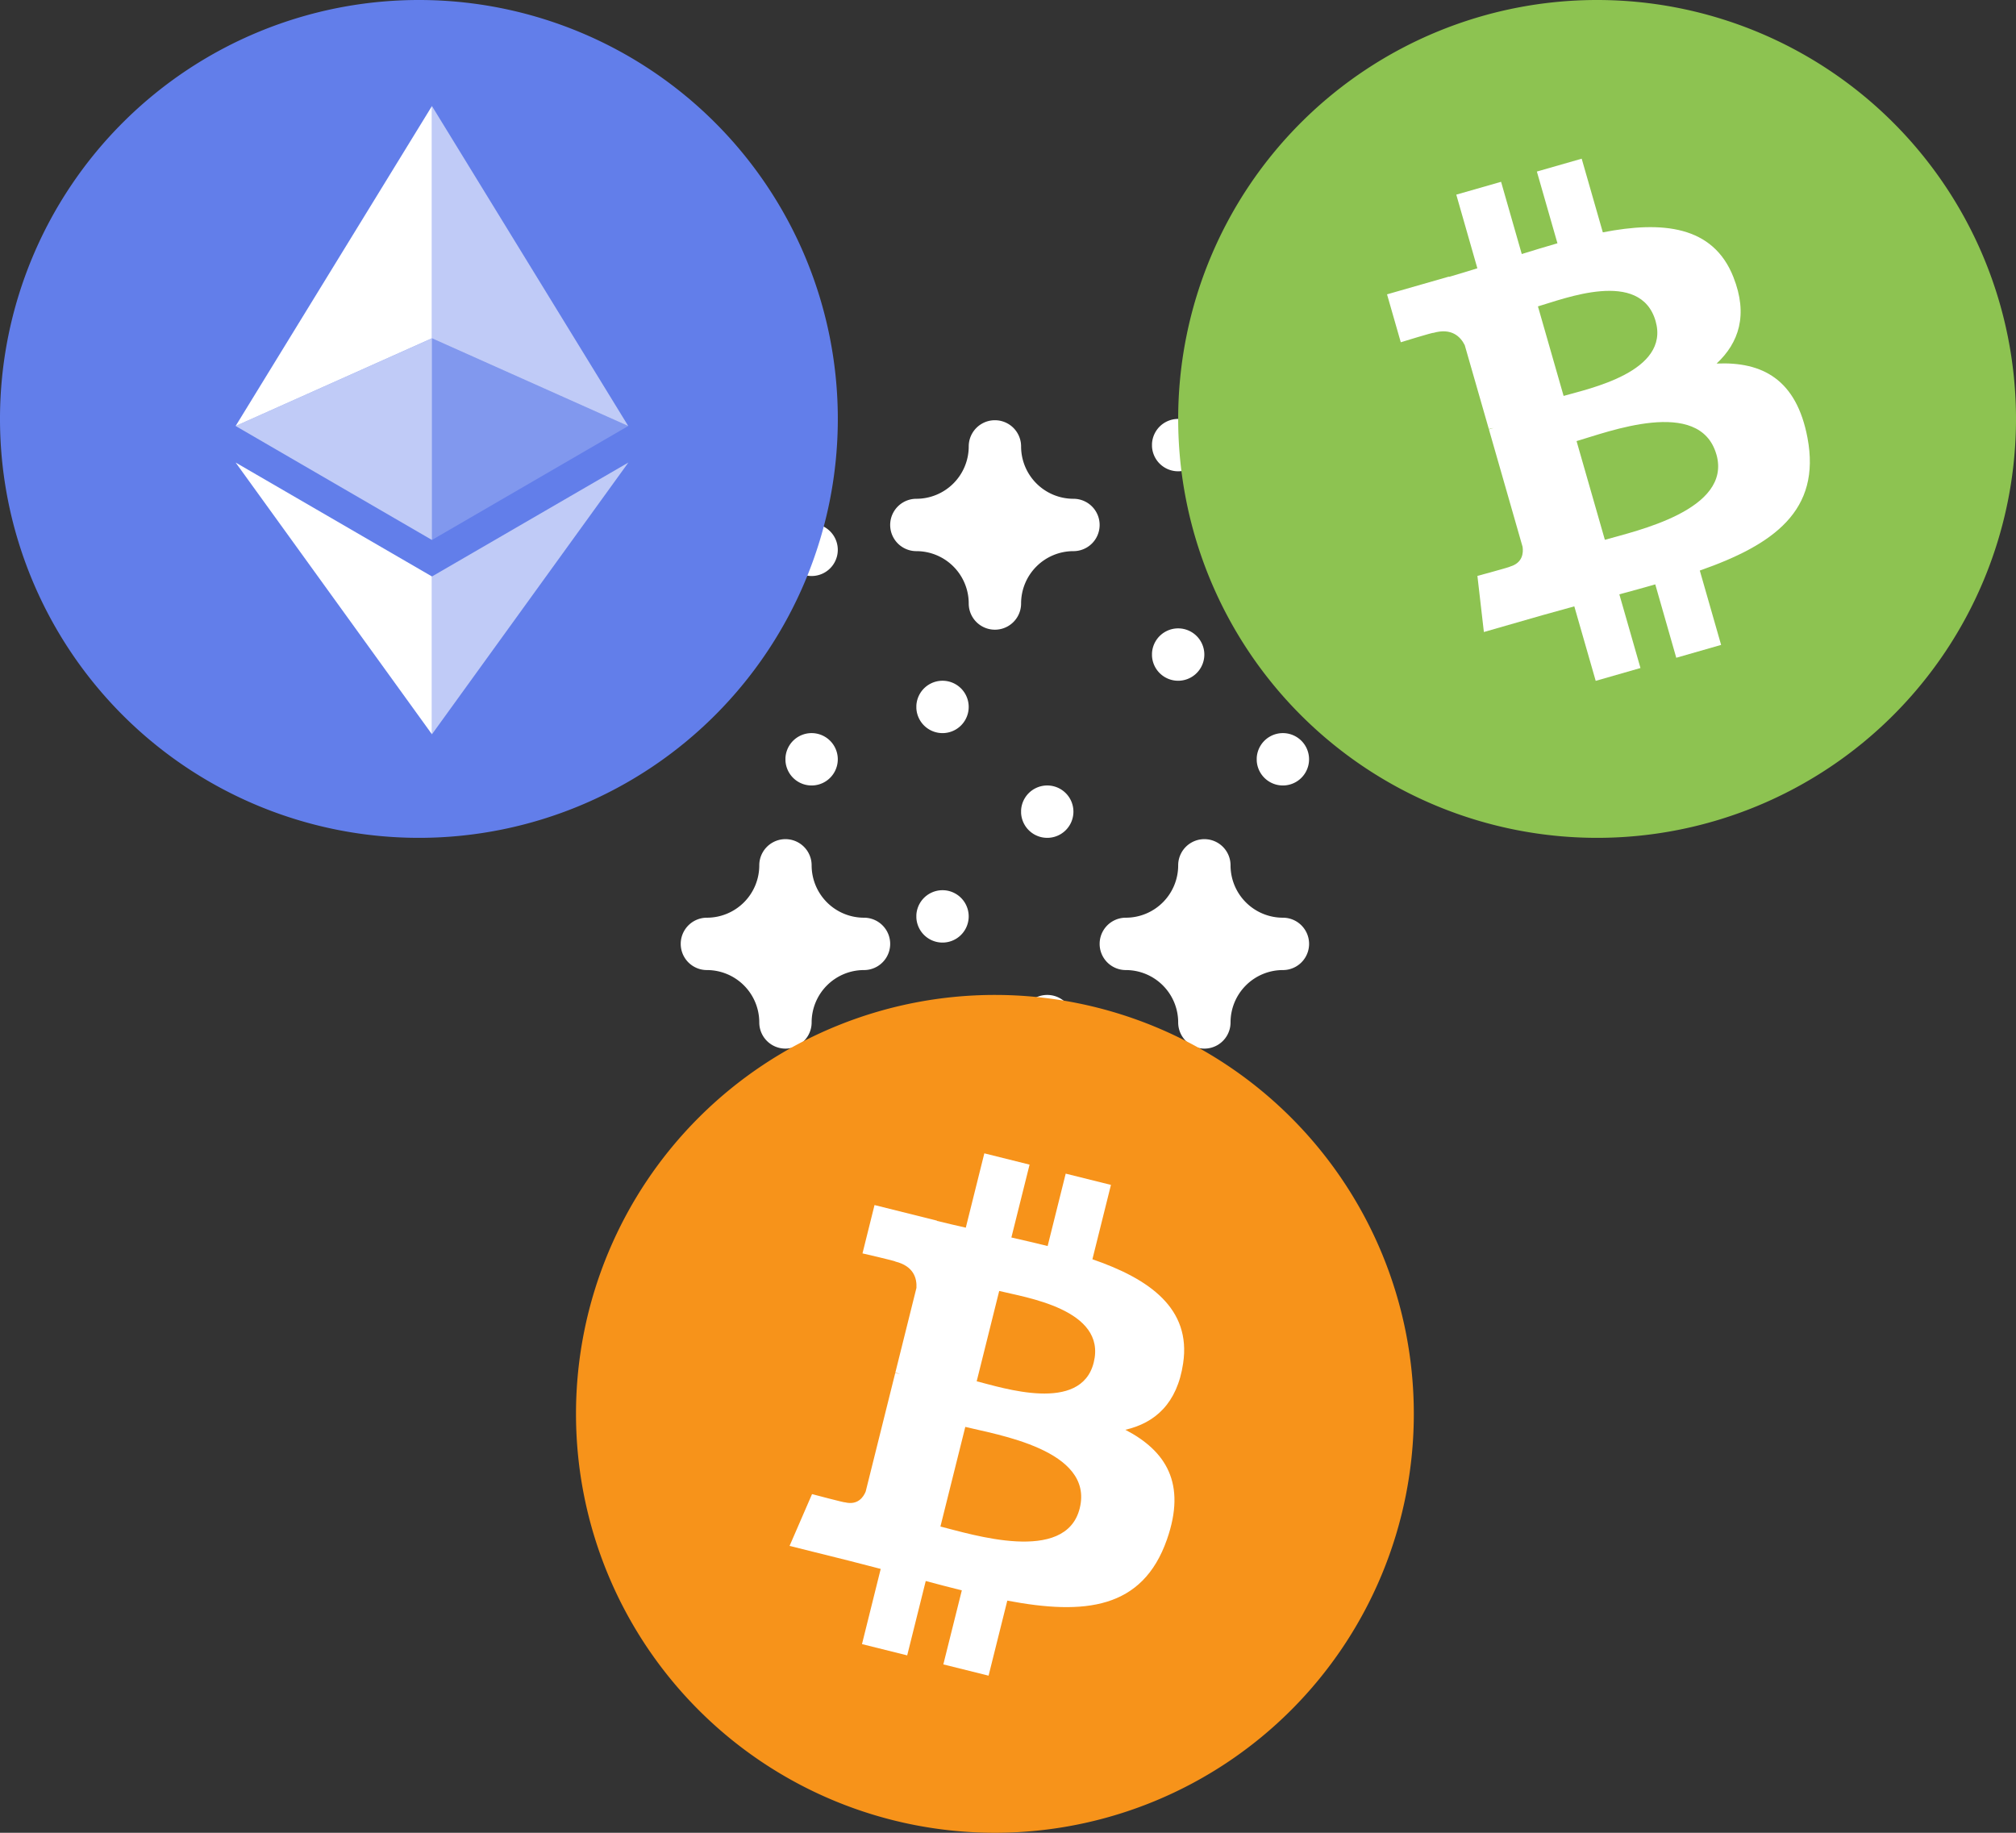 <svg xmlns="http://www.w3.org/2000/svg" width="77" height="70" viewBox="150 272.95 77 70"><rect x="150" y="272.95" width="77" height="70" fill="#333333" stroke="none"/><g data-name="Group 1102"><g data-name="confetti"><path d="M0 .9A1 1 0 1 1 0 1z" fill="#fff" fill-rule="evenodd" style="--darkreader-inline-fill:#e8e6e3" transform="translate(180 301)" data-name="Ellipse 73"/><path d="M0 .9A1 1 0 1 1 0 1z" fill="#fff" fill-rule="evenodd" style="--darkreader-inline-fill:#e8e6e3" transform="translate(176 297)" data-name="Ellipse 74"/><path d="M0 .9A1 1 0 1 1 0 1z" fill="#fff" fill-rule="evenodd" style="--darkreader-inline-fill:#e8e6e3" transform="translate(180 293)" data-name="Ellipse 75"/><path d="M0 .9A1 1 0 1 1 0 1z" fill="#fff" fill-rule="evenodd" style="--darkreader-inline-fill:#e8e6e3" transform="translate(176 289)" data-name="Ellipse 76"/><path d="M0 .9A1 1 0 1 1 0 1z" fill="#fff" fill-rule="evenodd" style="--darkreader-inline-fill:#e8e6e3" transform="translate(198 301)" data-name="Ellipse 77"/><path d="M0 .9A1 1 0 1 1 0 1z" fill="#fff" fill-rule="evenodd" style="--darkreader-inline-fill:#e8e6e3" transform="translate(194 297)" data-name="Ellipse 78"/><path d="M0 .9A1 1 0 1 1 0 1z" fill="#fff" fill-rule="evenodd" style="--darkreader-inline-fill:#e8e6e3" transform="translate(198 293)" data-name="Ellipse 79"/><path d="M0 .9A1 1 0 1 1 0 1z" fill="#fff" fill-rule="evenodd" style="--darkreader-inline-fill:#e8e6e3" transform="translate(194 289)" data-name="Ellipse 80"/><path d="M0 .9A1 1 0 1 1 0 1z" fill="#fff" fill-rule="evenodd" style="--darkreader-inline-fill:#e8e6e3" transform="translate(189 311)" data-name="Ellipse 81"/><path d="M0 .9A1 1 0 1 1 0 1z" fill="#fff" fill-rule="evenodd" style="--darkreader-inline-fill:#e8e6e3" transform="translate(185 307)" data-name="Ellipse 82"/><path d="M0 .9A1 1 0 1 1 0 1z" fill="#fff" fill-rule="evenodd" style="--darkreader-inline-fill:#e8e6e3" transform="translate(189 303)" data-name="Ellipse 83"/><path d="M0 .9A1 1 0 1 1 0 1z" fill="#fff" fill-rule="evenodd" style="--darkreader-inline-fill:#e8e6e3" transform="translate(185 299)" data-name="Ellipse 84"/><path d="M15 3a2 2 0 0 1-2-2 1 1 0 0 0-2 0 2 2 0 0 1-2 2 1 1 0 1 0 0 2 2 2 0 0 1 2 2 1 1 0 1 0 2 0 2 2 0 0 1 2-2 1 1 0 1 0 0-2Z" fill="#fff" fill-rule="evenodd" style="--darkreader-inline-fill:#e8e6e3" transform="translate(176 289)" data-name="Path 606"/><path d="M7 19a2 2 0 0 1-2-2 1 1 0 0 0-2 0 2 2 0 0 1-2 2 1 1 0 1 0 0 2 2 2 0 0 1 2 2 1 1 0 0 0 2 0 2 2 0 0 1 2-2 1 1 0 0 0 0-2Z" fill="#fff" fill-rule="evenodd" style="--darkreader-inline-fill:#e8e6e3" transform="translate(176 289)" data-name="Path 607"/><path d="M23 19a2 2 0 0 1-2-2 1 1 0 0 0-2 0 2 2 0 0 1-2 2 1 1 0 0 0 0 2 2 2 0 0 1 2 2 1 1 0 1 0 2 0 2 2 0 0 1 2-2 1 1 0 0 0 0-2Z" fill="#fff" fill-rule="evenodd" style="--darkreader-inline-fill:#e8e6e3" transform="translate(176 289)" data-name="Path 608"/></g><g data-name="btc"><path d="M0 15.9a16 16 0 1 1 0 .1z" fill="#f7931a" fill-rule="evenodd" style="--darkreader-inline-fill:#f89c2d" transform="translate(172 311)" data-name="Ellipse 71"/><path d="M23.189 14.02c.314-2.096-1.283-3.223-3.465-3.975l.708-2.84-1.728-.43-.69 2.765c-.454-.114-.92-.22-1.385-.326l.695-2.783L15.596 6l-.708 2.839c-.376-.086-.746-.17-1.104-.26l.002-.009-2.384-.595-.46 1.846s1.283.294 1.256.312c.7.175.826.638.805 1.006l-.806 3.235c.048.012.11.03.18.057l-.183-.045-1.13 4.532c-.086.212-.303.531-.793.41.018.025-1.256-.313-1.256-.313l-.858 1.978 2.25.561c.418.105.828.215 1.231.318l-.715 2.872 1.727.43.708-2.84c.472.127.93.245 1.378.357l-.706 2.828 1.728.43.715-2.866c2.948.558 5.164.333 6.097-2.333.752-2.146-.037-3.385-1.588-4.192 1.13-.26 1.98-1.003 2.207-2.538Zm-3.95 5.538c-.533 2.147-4.148.986-5.32.695l.95-3.805c1.172.293 4.929.872 4.37 3.11Zm.535-5.569c-.487 1.953-3.495.96-4.47.717l.86-3.45c.975.243 4.118.696 3.61 2.733Z" fill="#fff" fill-rule="evenodd" style="--darkreader-inline-fill:#e8e6e3" transform="translate(172 311)" data-name="Path 605"/></g><g data-name="eth"><path d="M0 15.9a16 16 0 1 1 0 .1z" fill="#627eea" fill-rule="evenodd" style="--darkreader-inline-fill:#649fea" transform="translate(150 273)" data-name="Ellipse 69"/><g data-name="Group 1101"><path d="M16.498 4v8.87l7.497 3.35L16.498 4Z" fill="rgba(255,255,255,0.6 )" fill-rule="evenodd" style="--darkreader-inline-fill:rgba(232, 230, 227, 0.6)" transform="translate(150 273)" data-name="Path 598"/><path d="M16.498 4 9 16.22l7.498-3.35V4Z" fill="#fff" fill-rule="evenodd" style="--darkreader-inline-fill:#e8e6e3" transform="translate(150 273)" data-name="Path 599"/><path d="M16.498 21.968v6.027L24 17.616l-7.502 4.352Z" fill="rgba(255,255,255,0.6 )" fill-rule="evenodd" style="--darkreader-inline-fill:rgba(232, 230, 227, 0.6)" transform="translate(150 273)" data-name="Path 600"/><path d="M16.498 27.995v-6.028L9 17.616l7.498 10.379Z" fill="#fff" fill-rule="evenodd" style="--darkreader-inline-fill:#e8e6e3" transform="translate(150 273)" data-name="Path 601"/><path d="m16.498 20.573 7.497-4.353-7.497-3.348v7.701Z" fill="rgba(255,255,255,0.2 )" fill-rule="evenodd" style="--darkreader-inline-fill:rgba(232, 230, 227, 0.2)" transform="translate(150 273)" data-name="Path 602"/><path d="m9 16.22 7.498 4.353v-7.701L9 16.22Z" fill="rgba(255,255,255,0.6 )" fill-rule="evenodd" style="--darkreader-inline-fill:rgba(232, 230, 227, 0.6)" transform="translate(150 273)" data-name="Path 603"/></g></g><g data-name="bch"><path d="M0 15.9a16 16 0 1 1 0 .1z" fill="#8dc351" fill-rule="evenodd" style="--darkreader-inline-fill:#96c85f" transform="translate(195 273)" data-name="Ellipse 70"/><path d="M21.207 10.534c-.776-1.972-2.722-2.15-4.988-1.71l-.807-2.813-1.712.491.786 2.74c-.45.128-.908.27-1.363.41l-.79-2.758-1.711.49.805 2.813c-.368.114-.73.226-1.085.328l-.003-.01-2.362.677.525 1.83s1.258-.388 1.243-.358c.694-.199 1.035.139 1.2.468l.92 3.204c.047-.013.11-.029.184-.04l-.181.052 1.287 4.49c.032.227.004.612-.48.752.027.013-1.246.356-1.246.356l.247 2.143 2.228-.64c.415-.117.825-.227 1.226-.34l.817 2.845 1.71-.49-.807-2.815c.459-.122.916-.248 1.372-.38l.802 2.803 1.713-.491-.814-2.84c2.831-.991 4.638-2.294 4.113-5.07-.422-2.234-1.724-2.912-3.471-2.836.848-.79 1.213-1.858.642-3.3Zm-.65 6.77c.61 2.127-3.1 2.929-4.26 3.263l-1.081-3.77c1.16-.333 4.704-1.71 5.34.508Zm-2.322-5.09c.554 1.935-2.547 2.58-3.514 2.857l-.98-3.419c.966-.277 3.915-1.455 4.494.563Z" fill="#fff" fill-rule="evenodd" style="--darkreader-inline-fill:#e8e6e3" transform="translate(195 273)" data-name="Path 604"/></g></g></svg>